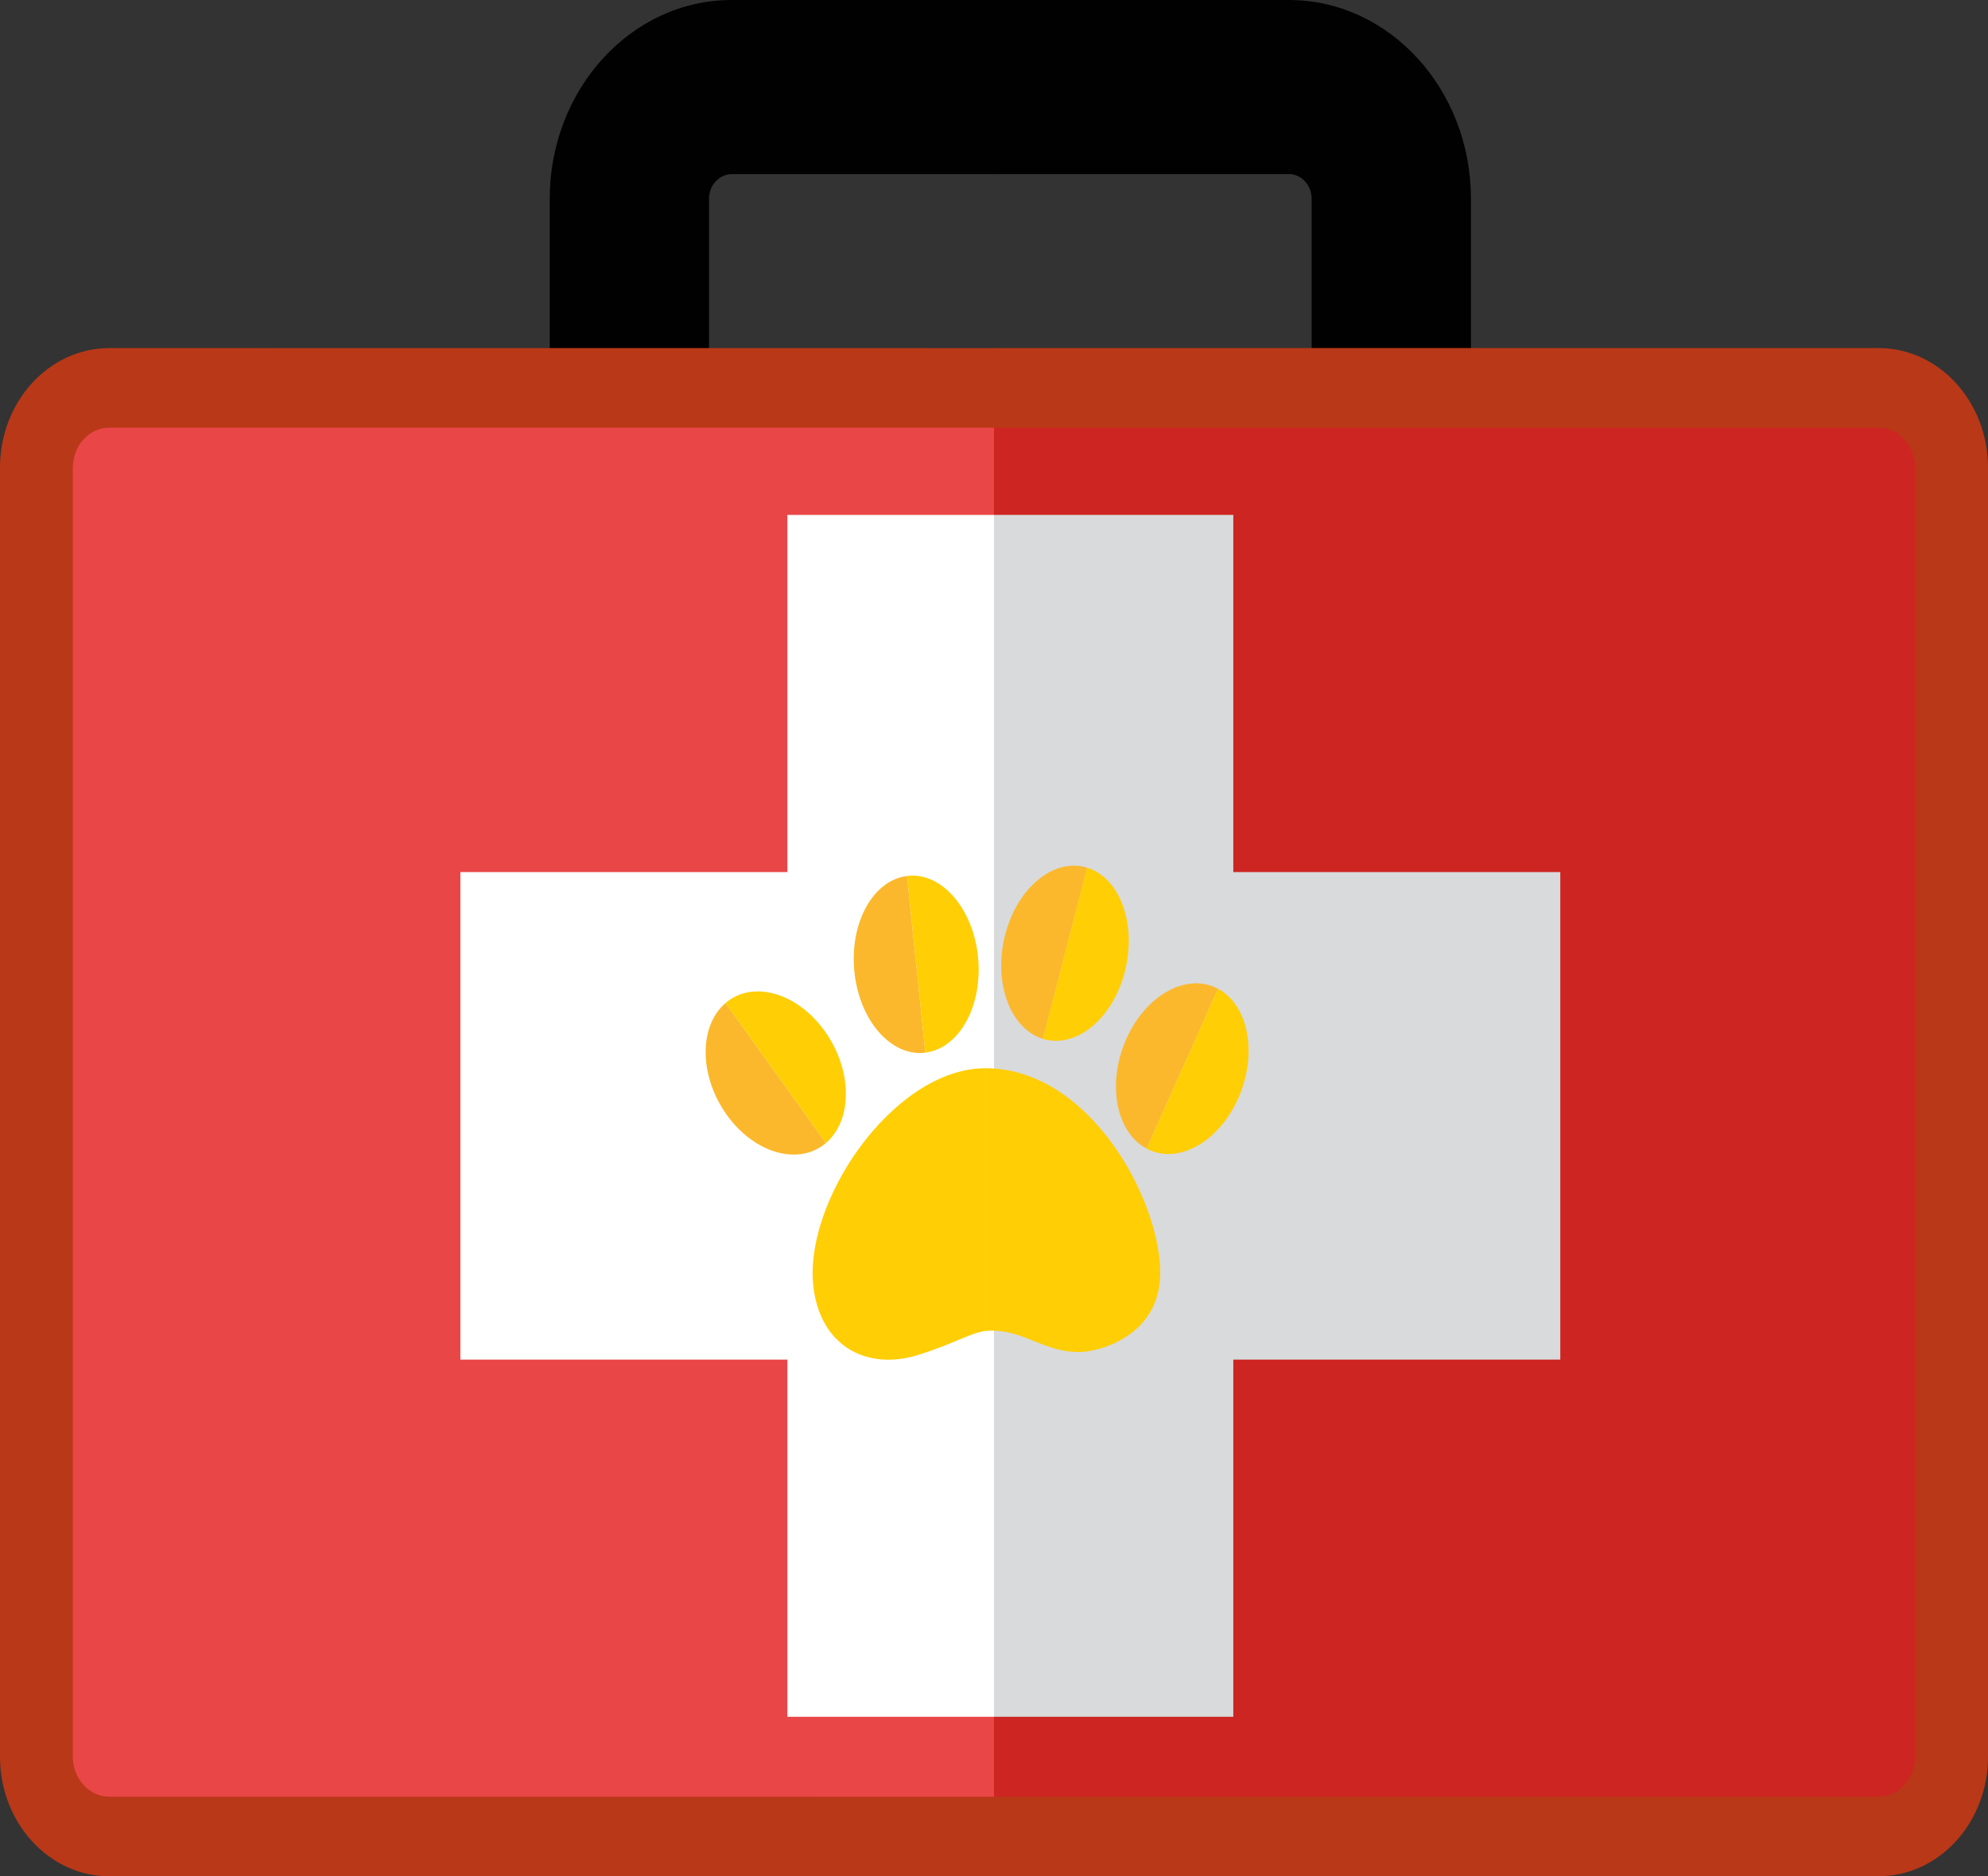 <svg id="Capa_1" data-name="Capa 1" xmlns="http://www.w3.org/2000/svg" viewBox="0 0 1125.36 1062.06"><rect x="0" y="0" width="1125.36" height="1062.06" fill="#333333" stroke="none"/><defs><style>.cls-1{fill:#010101;}.cls-2{fill:#b93818;}.cls-3{fill:#e94647;}.cls-4{fill:#cd2522;}.cls-5{fill:#fff;}.cls-6{fill:#d9dadb;}.cls-7{fill:#ffce05;}.cls-8{fill:#fbb82c;}</style></defs><title>hozpitalizacion</title><path class="cls-1" d="M729.67,41.33h-167v98.54h167c7.07,0,12.82,6.29,12.82,14v259c0,7.72-5.75,14-12.82,14h-167v98.54h167c56.79,0,103-50.49,103-112.55v-259C832.66,91.82,786.46,41.33,729.67,41.33Z" transform="translate(0 -41.33)"/><path class="cls-1" d="M414.18,426.92c-7.07,0-12.82-6.29-12.82-14v-259c0-7.72,5.75-14,12.82-14h148.5V41.33H414.18c-56.79,0-103,50.49-103,112.55v259c0,62.06,46.19,112.55,103,112.55h148.5V426.92Z" transform="translate(0 -41.33)"/><path class="cls-2" d="M61.94,238.35C27.73,238.35,0,268.66,0,306.05v729.64c0,37.39,27.73,67.7,61.94,67.7H562.68v-865Z" transform="translate(0 -41.33)"/><path class="cls-2" d="M1063.41,238.35H562.68v865h500.73c34.21,0,61.95-30.31,61.95-67.7V306.05C1125.36,268.66,1097.62,238.35,1063.41,238.35Z" transform="translate(0 -41.33)"/><path class="cls-3" d="M61.94,283.39c-11.43,0-20.72,10.17-20.72,22.66v729.64c0,12.49,9.29,22.65,20.72,22.65H562.68V283.39Z" transform="translate(0 -41.33)"/><path class="cls-4" d="M1063.41,283.39H562.68v774.95h500.73c11.43,0,20.73-10.16,20.73-22.65V306.05C1084.14,293.56,1074.84,283.39,1063.41,283.39Z" transform="translate(0 -41.33)"/><polygon class="cls-5" points="445.72 291.46 445.72 493.63 260.61 493.63 260.61 769.59 445.72 769.59 445.72 971.76 562.68 971.76 562.68 291.46 445.72 291.46"/><polygon class="cls-6" points="698.14 493.63 698.14 291.46 562.68 291.46 562.68 971.76 698.14 971.76 698.14 769.59 883.24 769.59 883.24 493.63 698.14 493.63"/><path class="cls-7" d="M557.77,646v148.8a25.29,25.29,0,0,1,3.59-.27c19,0,30.51,12.65,50.54,12.07,10.32-.31,44.86-8.93,44.86-44.89C656.76,720.55,616.94,646,557.77,646Z" transform="translate(0 -41.33)"/><path class="cls-7" d="M460.74,772c5,32.62,31.36,44.84,58.6,36.4,20.47-6.34,29.37-12.38,38.43-13.69V646C505.43,646,453.21,723.07,460.74,772Z" transform="translate(0 -41.33)"/><path class="cls-8" d="M411.43,672.41c15.69,21.88,40.82,29,56.12,15.89l-56.83-79.24C395.42,622.17,395.74,650.53,411.43,672.41Z" transform="translate(0 -41.33)"/><path class="cls-7" d="M410.72,609.06l56.83,79.24c15.31-13.11,15-41.48-.71-63.36S426,596,410.72,609.06Z" transform="translate(0 -41.33)"/><path class="cls-8" d="M483.67,591.51c2.86,27.63,20.85,48.08,40.17,45.68l-10.39-100C494.13,539.55,480.8,563.89,483.67,591.51Z" transform="translate(0 -41.33)"/><path class="cls-7" d="M513.45,537.15l10.39,100c19.32-2.39,32.65-26.73,29.78-54.35S532.77,534.76,513.45,537.15Z" transform="translate(0 -41.33)"/><path class="cls-8" d="M569,570.46c-6.9,26.76,2.67,53.13,21.38,58.89l25-96.9C596.64,526.68,575.88,543.7,569,570.46Z" transform="translate(0 -41.33)"/><path class="cls-7" d="M615.36,532.45l-25,96.9c18.72,5.77,39.48-11.25,46.38-38S634.07,538.21,615.36,532.45Z" transform="translate(0 -41.33)"/><path class="cls-8" d="M637.61,629.35c-11.16,25-6,52.8,11.44,62.11L689.44,601C672,591.66,648.76,604.36,637.61,629.35Z" transform="translate(0 -41.33)"/><path class="cls-7" d="M689.44,601l-40.39,90.49c17.48,9.32,40.69-3.38,51.84-28.37S706.91,610.29,689.44,601Z" transform="translate(0 -41.33)"/></svg>